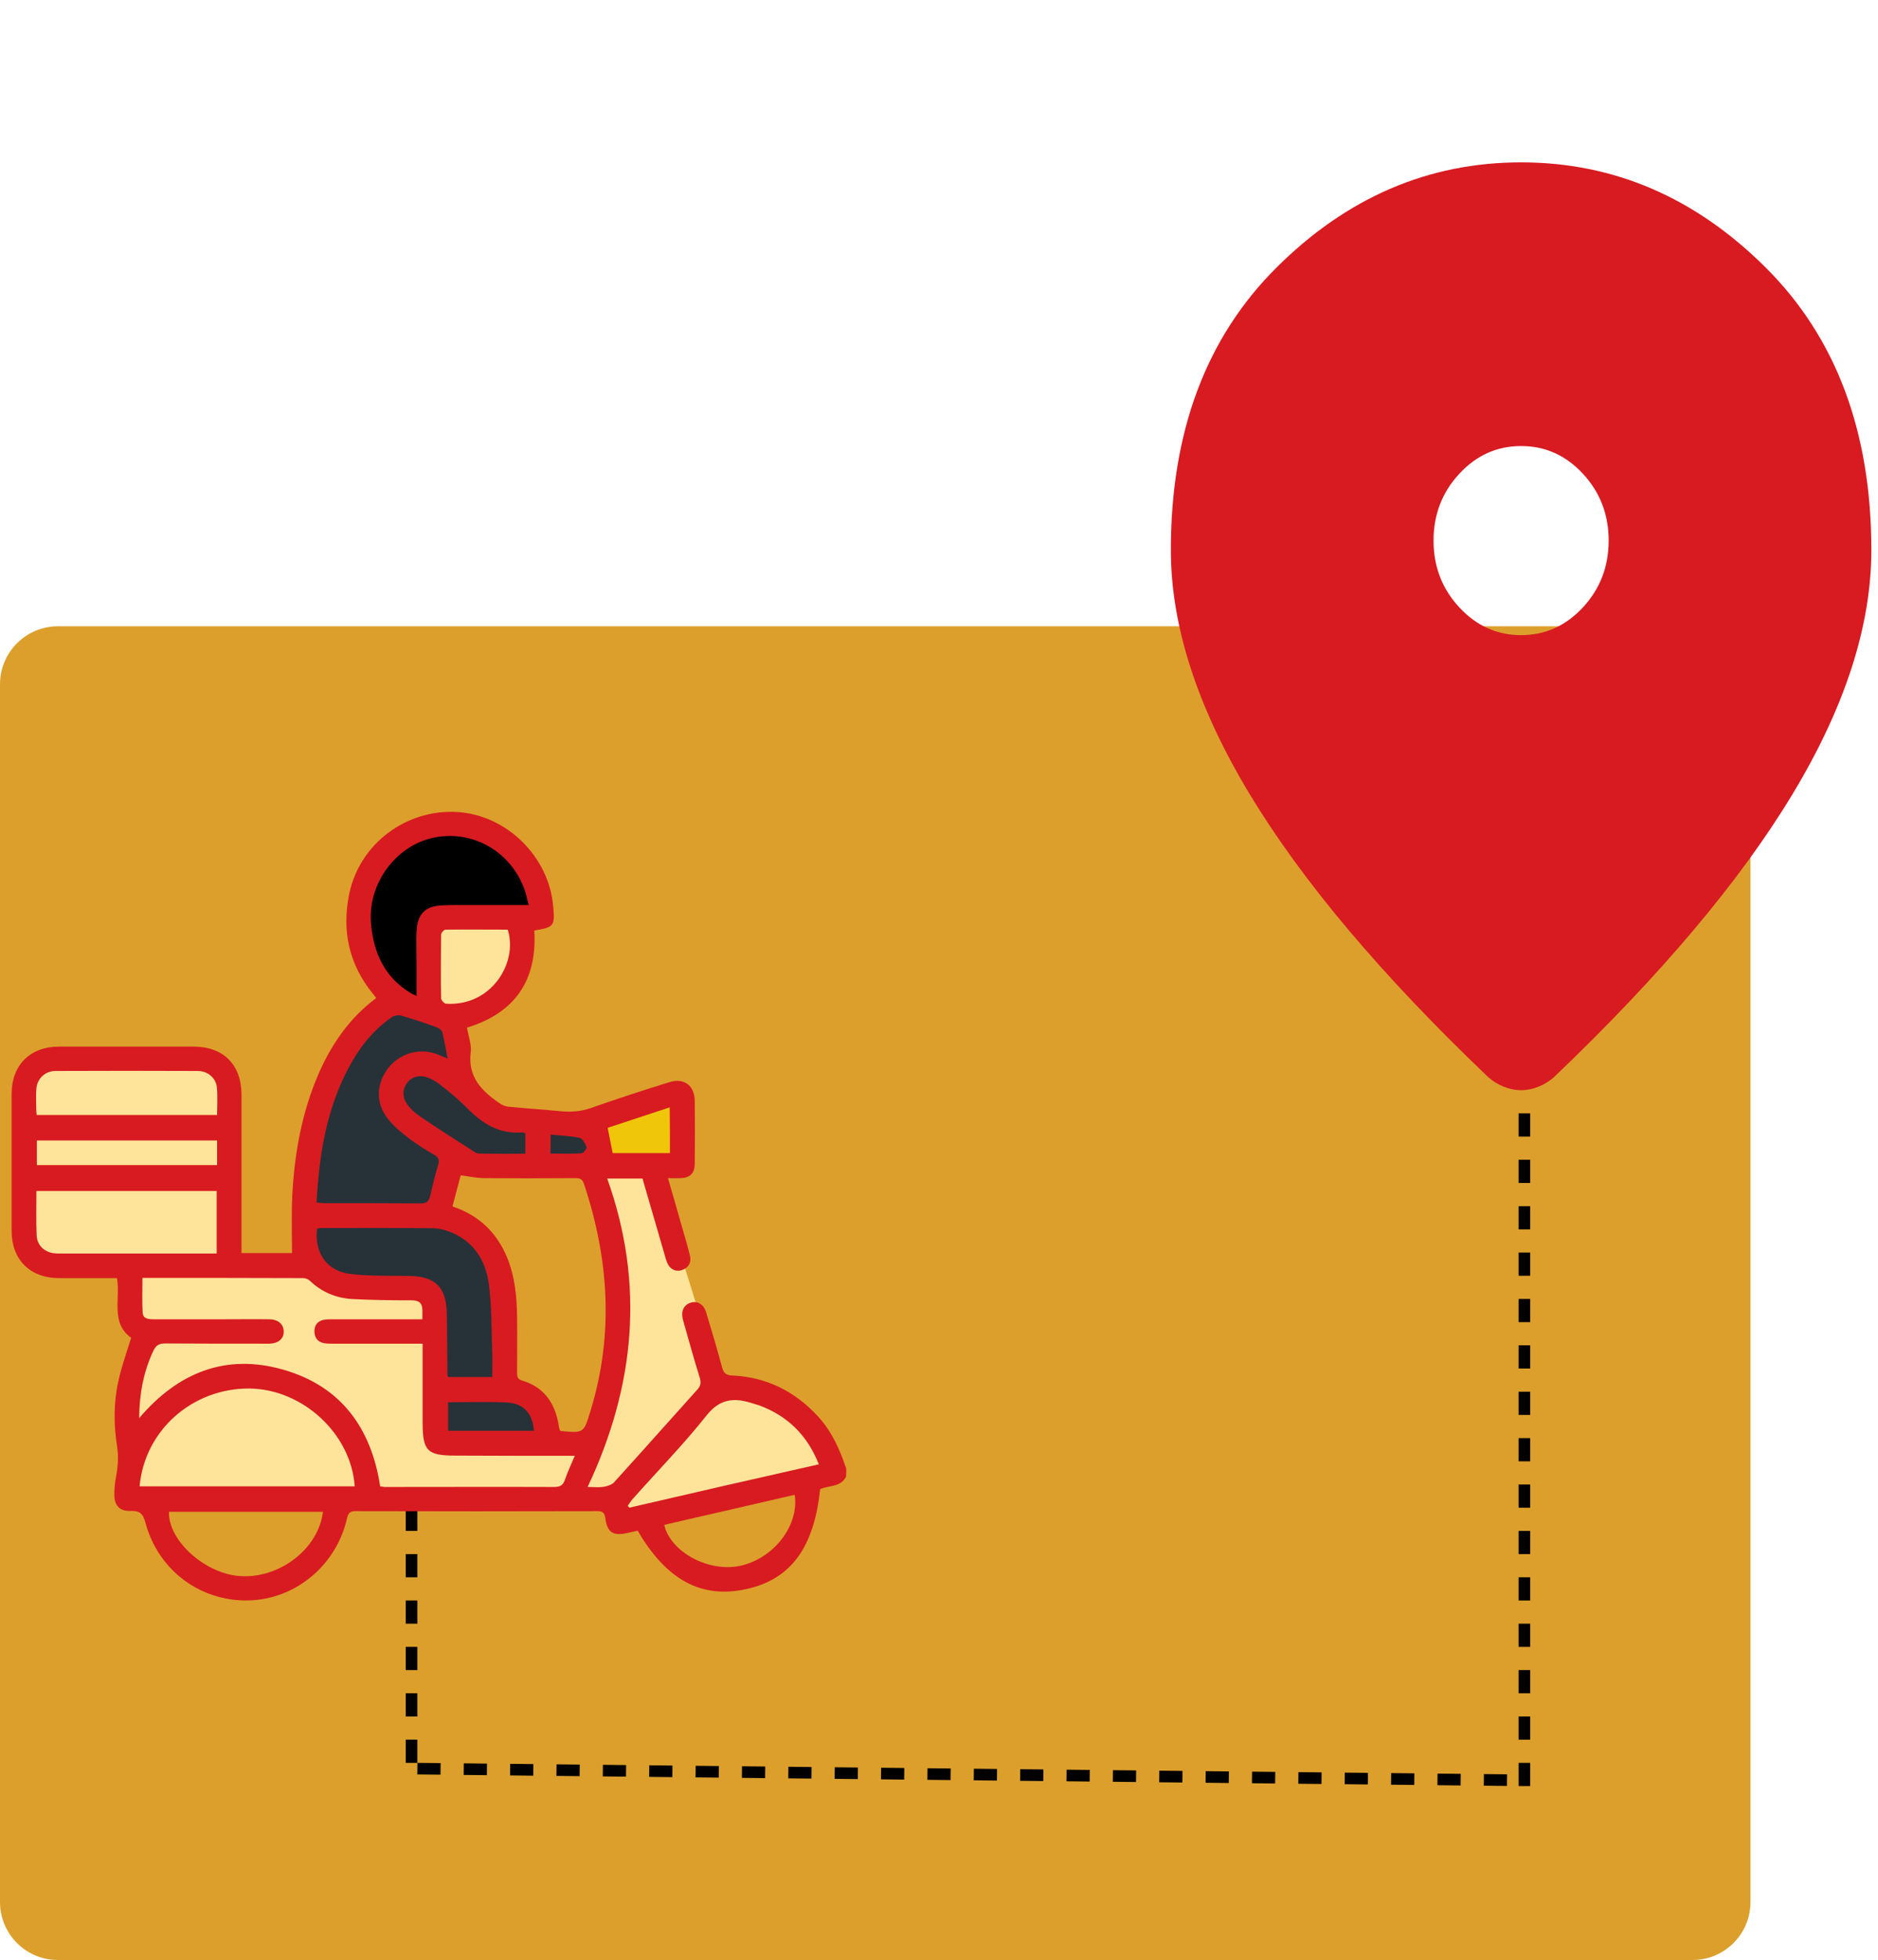 <svg width="162" height="169" viewBox="0 0 162 169" fill="none" xmlns="http://www.w3.org/2000/svg">
<path d="M146 54H5C2.239 54 0 56.239 0 59V164C0 166.761 2.239 169 5 169H146C148.761 169 151 166.761 151 164V59C151 56.239 148.761 54 146 54Z" fill="#DC9F2C"/>
<path d="M34.5 86.5L39.5 88.5V92L40 94.5C41.333 95.167 44.1 96.5 44.5 96.5C44.9 96.5 49 96.833 51 97L52 99.5L51 100.5L39 100L37.5 104L39.5 105L43.5 111V119.5L46.5 121L47.5 124.5H37.5V118.5V114L36.5 111.5L31 111L27 109L26 101.5L29 91.5L32 87L34.5 86.5Z" fill="#263238"/>
<path d="M35.5 130V153" stroke="black" stroke-dasharray="2 2"/>
<path d="M36.004 152.5L131.004 153.5" stroke="black" stroke-dasharray="2 2"/>
<path d="M131.5 154V94" stroke="black" stroke-dasharray="2 2"/>
<path d="M131.213 54.764C133.29 54.764 135.069 53.965 136.549 52.367C138.027 50.772 138.766 48.853 138.766 46.611C138.766 44.369 138.027 42.449 136.549 40.852C135.069 39.256 133.29 38.459 131.213 38.459C129.135 38.459 127.358 39.256 125.88 40.852C124.4 42.449 123.66 44.369 123.66 46.611C123.66 48.853 124.4 50.772 125.88 52.367C127.358 53.965 129.135 54.764 131.213 54.764ZM131.213 94C130.709 94 130.206 93.898 129.702 93.694C129.198 93.49 128.758 93.219 128.38 92.879C119.191 84.115 112.33 75.979 107.798 68.473C103.266 60.965 101 53.949 101 47.427C101 37.236 104.038 29.117 110.113 23.07C116.186 17.023 123.219 14 131.213 14C139.207 14 146.24 17.023 152.312 23.07C158.388 29.117 161.426 37.236 161.426 47.427C161.426 53.949 159.16 60.965 154.628 68.473C150.096 75.979 143.235 84.115 134.045 92.879C133.667 93.219 133.227 93.49 132.723 93.694C132.22 93.898 131.717 94 131.213 94Z" fill="#D81B21"/>
<rect x="3" y="92" width="16" height="17" fill="#FEE49A"/>
<path d="M12 114.5L10.5 109.5H27L31.5 111.5H37.5V113.5V124.5H46H48H50.5L52.5 119.5L53.5 108.5L50.5 101H56.5L61 115.5L62.5 119.5L66.5 120.5L72.5 126.5L54 131.5L52.5 129H10.5V121L12 114.5Z" fill="#FEE49A"/>
<path d="M52.5 100L51.5 97L55.5 94.5L58.5 95L59.5 98L58 100.5L52.5 100Z" fill="#EFC60A"/>
<path d="M32 84.5L36.5 87.5V87L37 82L37.5 79H40H46L46.5 78L46 76.5L44 72.5L38.5 71L34 71.5L32 75.5L30 79L32 84.5Z" fill="black"/>
<path d="M37 79.5L36.5 86.5L39.5 88L42 87L44.5 82.5V79.5H37Z" fill="#FEE49A"/>
<path d="M73 126.635C72.455 125.02 71.779 123.461 70.596 122.166C68.587 119.969 66.127 118.729 63.141 118.598C62.634 118.579 62.427 118.391 62.296 117.922C61.864 116.325 61.395 114.729 60.906 113.133C60.7 112.457 60.155 112.138 59.573 112.325C58.991 112.513 58.728 113.039 58.897 113.734C58.934 113.865 58.972 113.997 59.01 114.147C59.46 115.706 59.873 117.246 60.362 118.785C60.493 119.236 60.437 119.518 60.117 119.856C57.733 122.504 55.366 125.17 52.981 127.799C52.775 128.025 52.399 128.137 52.099 128.194C51.686 128.269 51.273 128.213 50.69 128.213C54.784 119.537 55.629 110.71 52.38 101.621C53.451 101.621 54.409 101.621 55.423 101.621C56.042 103.725 56.643 105.847 57.263 107.95C57.357 108.25 57.413 108.532 57.526 108.814C57.751 109.415 58.24 109.678 58.784 109.527C59.348 109.358 59.667 108.889 59.517 108.269C59.291 107.311 58.991 106.372 58.728 105.434C58.371 104.175 58.014 102.917 57.62 101.584C58.052 101.584 58.39 101.603 58.747 101.584C59.517 101.546 59.911 101.171 59.93 100.401C59.949 98.579 59.949 96.739 59.93 94.917C59.911 93.603 59.028 92.927 57.77 93.302C55.498 93.997 53.226 94.748 50.972 95.537C50.127 95.837 49.301 95.894 48.418 95.819C46.897 95.668 45.376 95.575 43.874 95.424C43.592 95.406 43.291 95.274 43.066 95.105C41.526 94.053 40.343 92.833 40.606 90.73C40.7 90.072 40.4 89.359 40.287 88.607C44.399 87.349 46.352 84.551 46.09 80.232C47.78 79.95 47.873 79.856 47.723 78.185C47.367 73.866 43.723 70.279 39.442 70.016C35.047 69.753 31.029 72.739 30.127 77.058C29.47 80.232 30.09 83.143 32.174 85.697C32.268 85.809 32.343 85.922 32.456 86.053C30.184 87.744 28.663 89.941 27.536 92.457C26.033 95.875 25.395 99.462 25.207 103.161C25.132 104.776 25.188 106.372 25.188 108.044C23.874 108.044 22.409 108.044 20.832 108.044C20.832 107.781 20.832 107.518 20.832 107.255C20.832 102.973 20.832 98.673 20.832 94.391C20.832 91.8 19.273 90.241 16.681 90.241C12.813 90.241 8.944 90.241 5.095 90.241C2.597 90.241 1.001 91.837 1.001 94.316C1.001 98.26 1.001 102.185 1.001 106.128C1.001 108.626 2.597 110.203 5.095 110.203C6.747 110.203 8.419 110.203 10.09 110.203C10.409 112.006 9.508 114.053 11.311 115.349C10.916 116.645 10.466 117.865 10.203 119.123C9.789 120.983 9.808 122.898 10.109 124.776C10.24 125.677 10.165 126.541 9.996 127.405C9.902 127.893 9.865 128.382 9.865 128.87C9.846 129.771 10.315 130.316 11.217 130.278C12.043 130.241 12.344 130.504 12.55 131.311C13.658 135.405 17.282 138.09 21.433 137.996C25.489 137.903 29.019 134.973 29.939 130.898C30.052 130.429 30.221 130.297 30.672 130.297C37.601 130.316 44.531 130.316 51.479 130.297C51.911 130.297 52.136 130.353 52.212 130.879C52.38 132.156 52.888 132.457 54.146 132.175C54.446 132.1 54.728 132.044 55.01 131.987C57.488 136.231 60.493 137.865 64.362 137.02C68.192 136.194 70.221 133.471 70.746 128.4C71.479 128.062 72.512 128.25 72.981 127.33C73 127.105 73 126.86 73 126.635ZM49.582 125.527C49.263 126.278 48.963 126.917 48.737 127.574C48.568 128.1 48.287 128.213 47.761 128.213C42.916 128.194 38.071 128.213 33.207 128.213C33.076 128.213 32.944 128.175 32.794 128.156C32.024 123.123 29.414 119.537 24.475 118.109C19.536 116.682 15.386 118.297 12.005 122.278C12.024 120.156 12.381 118.278 13.226 116.476C13.451 116.006 13.714 115.837 14.24 115.837C17.057 115.856 19.855 115.856 22.672 115.856C22.86 115.856 23.047 115.856 23.235 115.856C24.005 115.837 24.475 115.443 24.475 114.823C24.475 114.203 24.024 113.771 23.254 113.753C21.921 113.734 20.587 113.753 19.254 113.753C17.264 113.753 15.273 113.753 13.282 113.753C12.832 113.753 12.344 113.734 12.306 113.189C12.25 112.194 12.287 111.199 12.287 110.185C16.982 110.185 21.564 110.185 26.165 110.203C26.372 110.203 26.616 110.316 26.766 110.466C27.78 111.424 29.019 111.931 30.371 112.006C32.08 112.1 33.789 112.119 35.498 112.119C36.118 112.119 36.418 112.325 36.437 112.945C36.437 113.189 36.437 113.452 36.437 113.753C36.118 113.753 35.874 113.753 35.611 113.753C33.32 113.753 31.029 113.753 28.719 113.753C28.437 113.753 28.155 113.753 27.874 113.809C27.348 113.94 27.104 114.316 27.123 114.842C27.141 115.349 27.404 115.687 27.893 115.8C28.137 115.856 28.4 115.856 28.663 115.856C30.954 115.856 33.245 115.856 35.554 115.856C35.836 115.856 36.099 115.856 36.456 115.856C36.456 116.194 36.456 116.438 36.456 116.682C36.456 118.673 36.456 120.663 36.456 122.654C36.456 125.114 36.85 125.508 39.31 125.508C42.709 125.527 46.071 125.527 49.582 125.527ZM39.029 104.025C39.291 103.049 39.536 102.128 39.742 101.34C40.456 101.434 41.057 101.565 41.658 101.584C44.306 101.603 46.953 101.603 49.601 101.584C49.977 101.584 50.221 101.621 50.371 102.072C52.531 108.551 52.963 115.067 50.934 121.659C50.352 123.574 50.371 123.574 48.381 123.386C48.362 123.386 48.343 123.368 48.324 123.368C48.306 123.33 48.268 123.292 48.268 123.255C48.23 123.105 48.193 122.936 48.174 122.767C47.836 120.907 46.878 119.574 45.019 119.03C44.625 118.917 44.606 118.673 44.606 118.354C44.606 116.757 44.625 115.161 44.606 113.584C44.587 111.818 44.418 110.072 43.742 108.419C42.841 106.26 41.301 104.776 39.029 104.025ZM30.597 128.156C24.381 128.156 18.203 128.156 12.043 128.156C12.475 123.311 16.625 119.668 21.564 119.724C26.146 119.8 30.296 123.649 30.597 128.156ZM38.615 91.274C38.202 91.105 37.939 90.992 37.658 90.88C36.174 90.354 34.54 90.805 33.545 92.025C32.531 93.265 32.362 94.917 33.301 96.251C33.789 96.945 34.465 97.528 35.141 98.053C35.874 98.635 36.681 99.105 37.489 99.593C37.827 99.8 37.902 100.006 37.808 100.382C37.545 101.283 37.32 102.185 37.113 103.105C37 103.593 36.775 103.781 36.249 103.762C33.489 103.743 30.728 103.743 27.968 103.743C27.761 103.743 27.573 103.706 27.31 103.687C27.517 99.706 28.118 95.875 29.939 92.326C30.878 90.485 32.099 88.87 33.827 87.687C34.033 87.556 34.39 87.499 34.615 87.575C35.63 87.856 36.606 88.194 37.601 88.551C37.808 88.626 38.09 88.795 38.146 88.964C38.334 89.697 38.446 90.448 38.615 91.274ZM27.348 105.941C27.479 105.922 27.611 105.884 27.742 105.884C30.935 105.884 34.108 105.865 37.301 105.903C37.789 105.903 38.277 106.016 38.728 106.185C40.813 106.955 41.883 108.626 42.165 110.692C42.428 112.682 42.39 114.71 42.465 116.701C42.484 117.377 42.465 118.053 42.465 118.729C41.132 118.729 39.892 118.729 38.672 118.729C38.634 118.654 38.597 118.635 38.597 118.616C38.578 116.814 38.578 115.011 38.54 113.208C38.484 110.955 37.526 110.053 35.291 110.016C33.658 109.997 32.005 110.034 30.39 109.865C28.268 109.678 27.104 108.119 27.348 105.941ZM3.142 102.692C8.4 102.692 13.545 102.692 18.691 102.692C18.691 104.513 18.691 106.279 18.691 108.081C17.095 108.081 15.555 108.081 14.015 108.081C10.991 108.081 7.968 108.081 4.963 108.081C3.949 108.081 3.198 107.462 3.16 106.504C3.104 105.246 3.142 103.988 3.142 102.692ZM35.93 85.866C35.686 85.753 35.573 85.715 35.479 85.659C33.207 84.307 32.23 82.204 32.005 79.65C31.705 76.232 34.09 72.946 37.376 72.232C40.719 71.518 44.024 73.377 45.226 76.645C45.376 77.058 45.47 77.509 45.601 78.035C43.498 78.035 41.545 78.035 39.573 78.035C38.935 78.035 38.296 78.035 37.676 78.11C36.681 78.26 36.137 78.823 35.986 79.8C35.93 80.176 35.911 80.551 35.911 80.927C35.93 82.542 35.93 84.157 35.93 85.866ZM54.296 129.997C54.24 129.94 54.202 129.884 54.146 129.846C54.296 129.64 54.428 129.396 54.615 129.208C56.737 126.823 58.972 124.532 60.944 122.053C62.071 120.626 63.272 120.494 64.793 120.964C65.019 121.039 65.244 121.095 65.47 121.17C67.93 122.072 69.638 123.743 70.634 126.26C65.113 127.499 59.704 128.738 54.296 129.997ZM18.728 96.138C13.489 96.138 8.344 96.138 3.16 96.138C3.142 95.894 3.123 95.687 3.123 95.499C3.123 94.936 3.085 94.373 3.142 93.809C3.236 92.983 3.912 92.344 4.775 92.344C8.869 92.326 12.963 92.326 17.076 92.344C17.94 92.344 18.653 92.983 18.71 93.79C18.785 94.542 18.728 95.312 18.728 96.138ZM27.855 130.353C27.479 133.565 24.062 136.156 20.663 135.893C17.639 135.668 14.484 132.795 14.578 130.353C18.991 130.353 23.404 130.353 27.855 130.353ZM68.549 128.889C68.963 131.555 66.69 134.447 63.761 135.029C61.075 135.555 57.827 133.809 57.301 131.48C61.038 130.616 64.793 129.752 68.549 128.889ZM18.728 100.457C13.489 100.457 8.344 100.457 3.179 100.457C3.179 99.706 3.179 99.03 3.179 98.335C8.381 98.335 13.545 98.335 18.728 98.335C18.728 99.067 18.728 99.743 18.728 100.457ZM43.798 80.157C44.7 82.974 42.409 86.805 38.465 86.542C38.315 86.523 38.052 86.241 38.052 86.072C38.014 84.251 38.033 82.429 38.052 80.589C38.052 80.439 38.296 80.157 38.428 80.157C40.212 80.138 42.014 80.157 43.798 80.157ZM45.32 97.715C45.32 98.297 45.32 98.861 45.32 99.481C43.949 99.481 42.634 99.499 41.301 99.462C41.113 99.462 40.907 99.311 40.737 99.199C39.235 98.241 37.733 97.283 36.268 96.288C35.799 95.969 35.329 95.556 35.029 95.067C34.409 94.053 35.16 92.739 36.343 92.795C36.831 92.814 37.376 93.096 37.789 93.396C38.672 94.053 39.517 94.767 40.287 95.537C41.62 96.908 43.104 97.809 45.094 97.64C45.151 97.659 45.207 97.678 45.32 97.715ZM46.052 123.368C43.592 123.368 41.132 123.368 38.653 123.368C38.653 122.522 38.653 121.734 38.653 120.907C40.381 120.907 42.033 120.851 43.686 120.926C45.151 120.983 45.958 121.865 46.052 123.368ZM57.789 99.424C56.061 99.424 54.428 99.424 52.85 99.424C52.7 98.673 52.568 97.978 52.418 97.246C54.183 96.664 55.949 96.082 57.77 95.481C57.789 96.87 57.789 98.128 57.789 99.424ZM47.498 97.828C48.381 97.922 49.207 97.941 49.996 98.11C50.258 98.166 50.484 98.598 50.596 98.898C50.634 99.03 50.334 99.443 50.146 99.443C49.263 99.499 48.399 99.462 47.479 99.462C47.498 98.898 47.498 98.429 47.498 97.828Z" fill="#D81B21"/>
</svg>
